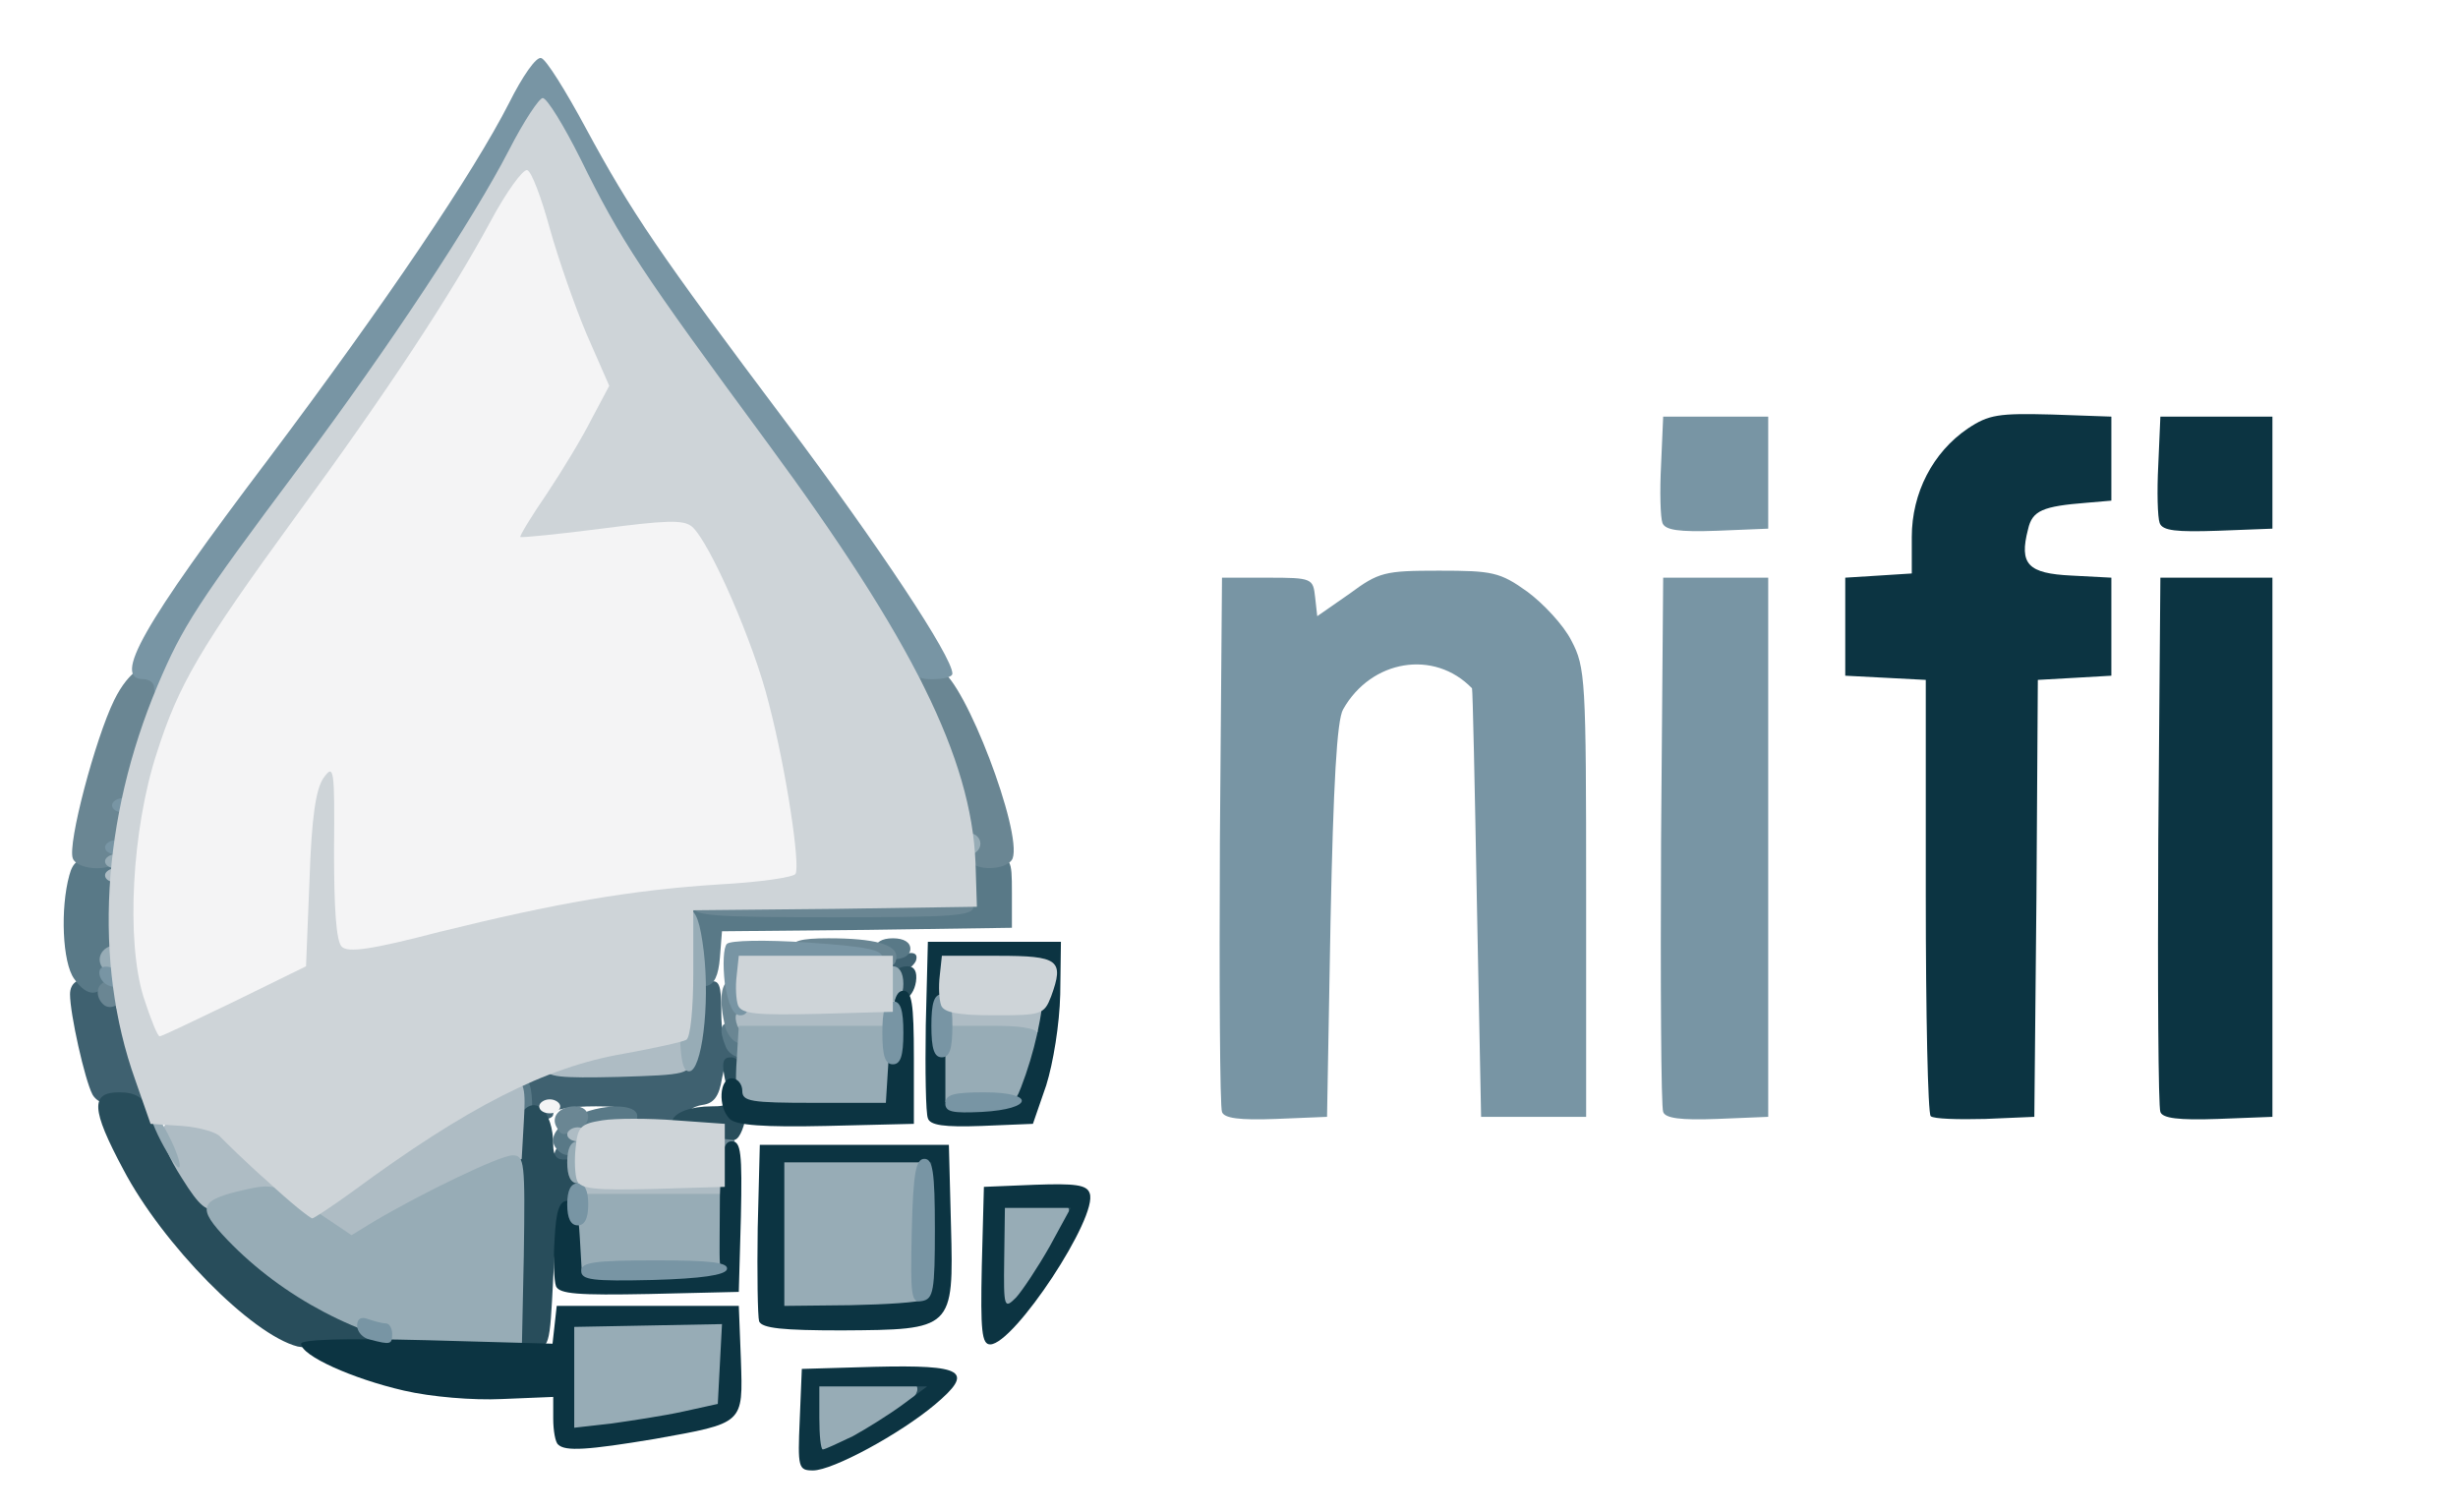 <!DOCTYPE svg PUBLIC "-//W3C//DTD SVG 20010904//EN" "http://www.w3.org/TR/2001/REC-SVG-20010904/DTD/svg10.dtd">
<svg version="1.0" xmlns="http://www.w3.org/2000/svg" width="351px" height="216px" viewBox="0 0 3510 2160" preserveAspectRatio="xMidYMid meet">
<g id="layer1" fill="#3f6170" stroke="none">
 <path d="M620 1925 c0 -8 5 -15 10 -15 6 0 10 7 10 15 0 8 -4 15 -10 15 -5 0 -10 -7 -10 -15z"/>
 <path d="M730 1780 c0 -38 4 -50 15 -50 11 0 15 12 15 50 0 38 -4 50 -15 50 -11 0 -15 -12 -15 -50z"/>
 <path d="M794 1659 c-10 -17 13 -36 27 -22 12 12 4 33 -11 33 -5 0 -12 -5 -16 -11z"/>
 <path d="M905 1610 c-3 -5 -3 -14 0 -20 4 -6 -17 -10 -54 -10 -37 0 -61 4 -61 11 0 6 -10 9 -22 7 -19 -2 -23 -9 -23 -38 l0 -35 116 -3 117 -3 8 -57 c7 -42 14 -58 27 -60 14 -3 17 4 17 42 0 34 4 46 15 46 8 0 15 2 15 4 0 2 3 11 6 20 4 11 1 16 -10 16 -9 0 -17 -6 -17 -12 -1 -7 -4 3 -8 22 -4 26 -12 36 -28 38 -13 2 -23 9 -23 17 0 23 -62 35 -75 15z"/>
 <path d="M132 1563 c-11 -21 -32 -115 -32 -143 0 -33 48 -26 62 8 6 15 16 41 23 57 7 17 16 45 20 63 6 31 6 32 -29 32 -23 0 -38 -6 -44 -17z"/>
 <path d="M1272 1378 c3 -7 13 -15 22 -16 12 -3 17 1 14 10 -3 7 -13 15 -22 16 -12 3 -17 -1 -14 -10z"/>
 </g>
<g id="layer2" fill="#597987" stroke="none">
 <path d="M1160 2075 c0 -8 5 -15 10 -15 6 0 10 7 10 15 0 8 -4 15 -10 15 -5 0 -10 -7 -10 -15z"/>
 <path d="M890 2035 c0 -8 5 -15 10 -15 6 0 10 7 10 15 0 8 -4 15 -10 15 -5 0 -10 -7 -10 -15z"/>
 <path d="M315 1769 c-4 -6 -5 -13 -2 -16 7 -7 27 6 27 18 0 12 -17 12 -25 -2z"/>
 <path d="M1020 1720 c0 -20 5 -30 15 -30 10 0 15 10 15 30 0 20 -5 30 -15 30 -10 0 -15 -10 -15 -30z"/>
 <path d="M797 1643 c-15 -14 -6 -33 23 -48 37 -19 90 -20 90 -1 0 16 -21 26 -55 26 -12 0 -25 7 -29 15 -6 16 -18 19 -29 8z"/>
 <path d="M730 1585 c0 -33 4 -45 15 -45 11 0 15 12 15 45 0 33 -4 45 -15 45 -11 0 -15 -12 -15 -45z"/>
 <path d="M1036 1494 c-10 -25 -7 -34 9 -34 8 0 15 4 15 9 0 5 3 16 6 25 4 10 1 16 -9 16 -8 0 -18 -7 -21 -16z"/>
 <path d="M106 1398 c-17 -23 -20 -101 -7 -148 5 -19 13 -25 36 -25 29 0 30 1 33 55 6 112 -25 171 -62 118z"/>
 <path d="M985 1361 c-4 -28 -4 -55 0 -61 4 -6 76 -10 200 -10 l194 0 3 -32 c3 -29 6 -33 33 -33 29 0 30 1 30 50 l0 50 -207 3 -207 2 -3 38 c-2 25 -8 38 -19 40 -13 2 -18 -8 -24 -47z"/>
 <path d="M1250 1355 c0 -9 9 -15 25 -15 16 0 25 6 25 15 0 9 -9 15 -25 15 -16 0 -25 -6 -25 -15z"/>
 </g>
<g id="layer3" fill="#6a8693" stroke="none">
 <path d="M1150 2025 c0 -33 4 -45 15 -45 11 0 15 12 15 45 0 33 -4 45 -15 45 -11 0 -15 -12 -15 -45z"/>
 <path d="M870 2035 c0 -8 5 -15 10 -15 6 0 10 7 10 15 0 8 -4 15 -10 15 -5 0 -10 -7 -10 -15z"/>
 <path d="M950 2025 c0 -8 5 -15 10 -15 6 0 10 7 10 15 0 8 -4 15 -10 15 -5 0 -10 -7 -10 -15z"/>
 <path d="M990 2015 c0 -8 9 -15 20 -15 24 0 27 15 4 24 -22 9 -24 8 -24 -9z"/>
 <path d="M1282 2009 c2 -7 10 -15 17 -17 8 -3 12 1 9 9 -2 7 -10 15 -17 17 -8 3 -12 -1 -9 -9z"/>
 <path d="M640 1925 c0 -8 5 -15 10 -15 6 0 10 7 10 15 0 8 -4 15 -10 15 -5 0 -10 -7 -10 -15z"/>
 <path d="M460 1880 c-8 -5 -12 -12 -8 -15 9 -9 48 4 48 16 0 12 -21 11 -40 -1z"/>
 <path d="M1410 1860 c0 -20 5 -30 15 -30 8 0 15 6 15 13 1 6 10 1 21 -12 30 -37 35 -16 5 24 -34 44 -56 46 -56 5z"/>
 <path d="M1100 1765 c0 -87 3 -105 15 -105 12 0 15 18 15 105 0 87 -3 105 -15 105 -12 0 -15 -18 -15 -105z"/>
 <path d="M810 1785 c0 -24 5 -35 15 -35 10 0 15 11 15 35 0 24 -5 35 -15 35 -10 0 -15 -11 -15 -35z"/>
 <path d="M1020 1650 c0 -29 4 -40 15 -40 11 0 15 11 15 40 0 29 -4 40 -15 40 -11 0 -15 -11 -15 -40z"/>
 <path d="M225 1630 c-9 -18 -14 -34 -11 -37 2 -3 12 9 21 27 9 18 14 34 11 37 -2 3 -12 -9 -21 -27z"/>
 <path d="M795 1610 c-9 -15 4 -30 26 -30 23 0 26 25 3 34 -21 8 -22 8 -29 -4z"/>
 <path d="M1260 1550 c0 -20 5 -30 15 -30 10 0 15 10 15 30 0 20 -5 30 -15 30 -10 0 -15 -10 -15 -30z"/>
 <path d="M1330 1545 c0 -24 5 -35 15 -35 10 0 15 11 15 35 0 24 -5 35 -15 35 -10 0 -15 -11 -15 -35z"/>
 <path d="M1036 1468 c-10 -40 -7 -68 9 -68 8 0 15 6 15 14 0 7 3 28 6 45 5 24 3 31 -9 31 -8 0 -17 -10 -21 -22z"/>
 <path d="M147 1434 c-14 -14 -7 -35 11 -32 9 2 17 10 17 17 0 16 -18 25 -28 15z"/>
 <path d="M1198 1373 c-51 -3 -68 -8 -68 -18 0 -11 13 -15 53 -15 66 0 97 9 97 26 0 8 -3 13 -7 12 -5 -1 -38 -3 -75 -5z"/>
 <path d="M990 1295 c0 -13 29 -15 200 -15 171 0 200 2 200 15 0 13 -29 15 -200 15 -171 0 -200 -2 -200 -15z"/>
 <path d="M104 1226 c-8 -20 32 -171 59 -226 21 -43 50 -61 68 -43 5 5 -2 39 -16 80 -13 39 -28 96 -34 127 -6 32 -13 61 -16 67 -9 14 -55 11 -61 -5z"/>
 <path d="M1385 1228 c-2 -7 -9 -37 -15 -67 -5 -29 -24 -86 -40 -124 -32 -77 -29 -99 13 -80 35 16 117 231 103 269 -7 17 -55 19 -61 2z"/>
 </g>
<g id="layer4" fill="#284d5b" stroke="none">
 <path d="M1180 2072 c0 -9 44 -32 60 -32 19 0 10 17 -15 28 -31 14 -45 15 -45 4z"/>
 <path d="M807 2053 c-14 -13 -6 -23 18 -23 16 0 25 6 25 15 0 15 -31 21 -43 8z"/>
 <path d="M910 2035 c0 -8 5 -15 10 -15 6 0 10 7 10 15 0 8 -4 15 -10 15 -5 0 -10 -7 -10 -15z"/>
 <path d="M1014 2005 c3 -9 6 -44 6 -77 0 -43 3 -59 13 -55 8 2 12 26 12 73 0 60 -3 69 -19 72 -14 3 -17 0 -12 -13z"/>
 <path d="M1238 1992 c-61 -2 -78 -6 -78 -18 0 -12 15 -14 88 -12 67 2 87 6 87 17 0 17 -1 18 -97 13z"/>
 <path d="M802 1933 c4 -81 28 -85 28 -4 0 48 -3 61 -15 61 -13 0 -15 -11 -13 -57z"/>
 <path d="M425 1923 c-66 -17 -193 -146 -249 -253 -46 -86 -47 -110 -6 -110 24 0 35 7 48 31 51 92 103 163 152 205 52 44 160 104 188 104 6 0 12 7 12 15 0 12 -13 15 -62 14 -35 -1 -72 -4 -83 -6z"/>
 <path d="M734 1768 c1 -90 5 -169 9 -176 20 -31 47 -6 47 43 0 16 5 22 18 21 13 -1 17 7 17 34 0 24 -5 35 -15 35 -12 0 -16 20 -20 100 -5 99 -5 100 -31 103 l-27 3 2 -163z"/>
 <path d="M1110 1875 c0 -8 5 -15 10 -15 6 0 10 7 10 15 0 8 -4 15 -10 15 -5 0 -10 -7 -10 -15z"/>
 <path d="M1290 1875 c0 -8 5 -15 10 -15 6 0 10 7 10 15 0 8 -4 15 -10 15 -5 0 -10 -7 -10 -15z"/>
 <path d="M1320 1760 l0 -90 -105 0 c-87 0 -105 -3 -105 -15 0 -12 19 -15 108 -15 71 0 112 4 120 12 8 8 12 46 12 105 0 76 -3 93 -15 93 -12 0 -15 -17 -15 -90z"/>
 <path d="M820 1825 c0 -13 18 -15 116 -15 88 0 115 3 112 13 -3 8 -38 13 -116 15 -95 2 -112 0 -112 -13z"/>
 <path d="M1505 1773 c4 -10 10 -30 13 -45 4 -28 16 -36 27 -19 3 5 -4 26 -16 45 -22 37 -37 49 -24 19z"/>
 <path d="M1412 1718 c6 -18 28 -21 28 -4 0 9 -7 16 -16 16 -9 0 -14 -5 -12 -12z"/>
 <path d="M998 1623 c-61 -7 -45 -43 19 -43 23 0 25 -2 19 -35 -6 -28 -4 -35 8 -35 9 0 18 11 22 25 8 34 -4 95 -19 93 -7 -1 -29 -3 -49 -5z"/>
 <path d="M1260 1585 c0 -8 5 -15 10 -15 6 0 10 7 10 15 0 8 -4 15 -10 15 -5 0 -10 -7 -10 -15z"/>
 <path d="M1340 1585 c0 -12 13 -15 55 -15 42 0 55 3 55 15 0 12 -13 15 -55 15 -42 0 -55 -3 -55 -15z"/>
 <path d="M1460 1541 c0 -12 6 -21 15 -21 8 0 15 4 15 9 0 5 -7 14 -15 21 -13 10 -15 9 -15 -9z"/>
 <path d="M1480 1450 c0 -5 7 -10 15 -10 8 0 15 5 15 10 0 6 -7 10 -15 10 -8 0 -15 -4 -15 -10z"/>
 <path d="M1274 1416 c-7 -19 3 -36 22 -36 10 0 14 8 12 22 -4 26 -26 36 -34 14z"/>
 <path d="M1340 1365 c0 -12 16 -15 80 -15 64 0 80 3 80 15 0 12 -16 15 -80 15 -64 0 -80 -3 -80 -15z"/>
 </g>
<g id="layer5" fill="#aebcc4" stroke="none">
 <path d="M463 1759 c-38 -24 -40 -31 -13 -44 11 -6 64 -40 117 -76 181 -122 186 -123 181 -37 l-3 53 -90 45 c-50 25 -101 53 -115 63 -31 22 -38 21 -77 -4z"/>
 <path d="M260 1683 c-39 -61 -37 -87 9 -91 29 -3 41 3 87 49 30 30 54 56 54 60 0 4 -17 10 -37 14 -21 3 -48 9 -60 12 -18 4 -28 -4 -53 -44z"/>
 <path d="M825 1709 c-15 -23 14 -30 111 -27 80 2 99 6 99 18 0 12 -19 16 -102 18 -67 2 -104 -1 -108 -9z"/>
 <path d="M810 1620 c0 -5 7 -10 15 -10 8 0 15 5 15 10 0 6 -7 10 -15 10 -8 0 -15 -4 -15 -10z"/>
 <path d="M780 1526 c0 -18 18 -24 115 -42 85 -15 99 -11 93 27 -3 23 -6 24 -105 27 -84 2 -103 0 -103 -12z"/>
 <path d="M1053 1465 c-11 -29 12 -36 118 -33 96 3 104 4 104 23 0 19 -8 20 -108 23 -91 2 -108 0 -114 -13z"/>
 <path d="M1344 1465 c-11 -28 10 -36 82 -33 61 3 69 5 69 23 0 18 -8 20 -73 23 -59 2 -73 0 -78 -13z"/>
 <path d="M150 1250 c0 -5 7 -10 15 -10 8 0 15 5 15 10 0 6 -7 10 -15 10 -8 0 -15 -4 -15 -10z"/>
 </g>
<g id="layer6" fill="#97acb6" stroke="none">
 <path d="M1164 2066 c-3 -8 -4 -31 -2 -52 l3 -39 73 -3 c58 -2 72 0 72 12 0 16 -46 54 -97 80 -39 20 -42 20 -49 2z"/>
 <path d="M812 2037 c-7 -8 -8 -38 -4 -82 l7 -70 99 -8 c69 -5 103 -4 112 4 19 16 19 113 0 129 -13 10 -146 39 -187 40 -9 0 -21 -6 -27 -13z"/>
 <path d="M628 1930 c-116 -20 -224 -77 -303 -159 -45 -47 -41 -57 25 -72 40 -9 46 -7 97 28 l55 37 31 -19 c71 -42 181 -95 199 -95 17 0 18 9 16 143 l-3 142 -35 2 c-19 0 -56 -3 -82 -7z"/>
 <path d="M1114 1867 c-2 -7 -3 -58 -2 -113 l3 -99 100 0 100 0 0 110 0 110 -98 3 c-75 2 -99 0 -103 -11z"/>
 <path d="M1422 1793 l3 -78 48 -3 c61 -4 68 12 32 75 -64 112 -87 113 -83 6z"/>
 <path d="M824 1806 c-3 -7 -4 -33 -2 -57 l3 -44 104 0 105 0 8 32 c5 18 4 42 -2 57 -9 26 -11 26 -110 26 -77 0 -102 -3 -106 -14z"/>
 <path d="M810 1660 c0 -20 5 -30 15 -30 10 0 15 10 15 30 0 20 -5 30 -15 30 -10 0 -15 -10 -15 -30z"/>
 <path d="M230 1630 c-12 -23 -19 -44 -16 -47 2 -3 14 14 26 37 12 23 19 44 16 47 -2 3 -14 -14 -26 -37z"/>
 <path d="M1054 1577 c-3 -8 -4 -36 -2 -63 l3 -49 110 0 110 0 0 60 0 60 -108 3 c-85 2 -108 0 -113 -11z"/>
 <path d="M1344 1567 c-3 -8 -4 -34 -2 -58 l3 -44 70 0 c81 0 88 9 58 72 -17 36 -20 38 -71 41 -38 2 -54 -1 -58 -11z"/>
 <path d="M970 1415 c0 -92 3 -115 14 -115 10 0 16 18 21 59 9 77 -3 171 -21 171 -11 0 -14 -24 -14 -115z"/>
 <path d="M1260 1405 c0 -16 6 -25 15 -25 9 0 15 9 15 25 0 16 -6 25 -15 25 -9 0 -15 -9 -15 -25z"/>
 <path d="M1330 1395 c0 -16 6 -25 15 -25 9 0 15 9 15 25 0 16 -6 25 -15 25 -9 0 -15 -9 -15 -25z"/>
 <path d="M145 1380 c-8 -14 3 -30 21 -30 8 0 14 9 14 20 0 21 -24 28 -35 10z"/>
 <path d="M1052 1368 c7 -20 48 -23 48 -4 0 11 -9 16 -26 16 -16 0 -24 -5 -22 -12z"/>
 <path d="M150 1230 c0 -5 7 -10 15 -10 8 0 15 5 15 10 0 6 -7 10 -15 10 -8 0 -15 -4 -15 -10z"/>
 <path d="M1370 1205 c0 -8 7 -15 15 -15 8 0 15 7 15 15 0 8 -7 15 -15 15 -8 0 -15 -7 -15 -15z"/>
 <path d="M1285 940 c-20 -40 -34 -74 -31 -77 2 -3 21 27 41 67 20 40 34 74 31 77 -2 3 -21 -27 -41 -67z"/>
 <path d="M720 235 c0 -3 9 -24 21 -46 20 -41 47 -50 57 -19 4 13 3 13 -11 2 -14 -12 -19 -8 -37 27 -18 37 -30 50 -30 36z"/>
 </g>
<g id="layer7" fill="#0c3442" stroke="none">
 <path d="M1142 2028 l3 -73 104 -3 c128 -3 143 6 86 54 -50 42 -146 94 -174 94 -21 0 -22 -4 -19 -72z m76 23 c20 -11 52 -31 71 -45 l35 -26 -77 0 -77 0 0 45 c0 25 2 45 5 45 3 0 22 -9 43 -19z"/>
 <path d="M797 2063 c-4 -3 -7 -20 -7 -37 l0 -31 -73 3 c-42 2 -101 -3 -140 -12 -74 -17 -147 -50 -147 -67 0 -6 61 -8 179 -5 l180 5 3 -27 3 -27 130 0 130 0 3 77 c3 92 5 90 -123 113 -96 16 -128 18 -138 8z m178 -47 l50 -11 3 -57 3 -57 -105 2 -106 2 0 72 0 72 53 -6 c28 -4 75 -11 102 -17z"/>
 <path d="M1402 1808 l3 -113 73 -3 c57 -2 74 0 78 12 13 33 -108 216 -142 216 -12 0 -14 -19 -12 -112z m97 -28 l30 -55 -47 0 -47 0 -1 73 c-1 70 0 72 17 55 9 -10 31 -43 48 -73z"/>
 <path d="M1084 1887 c-2 -7 -3 -67 -2 -133 l3 -119 135 0 135 0 3 115 c4 149 3 149 -156 150 -84 0 -114 -3 -118 -13z m235 -31 c7 -5 11 -42 11 -102 l0 -94 -105 0 -105 0 0 103 0 102 94 -1 c51 -1 99 -4 105 -8z"/>
 <path d="M794 1837 c-3 -8 -4 -39 -2 -68 2 -40 7 -54 18 -54 11 0 16 14 18 53 l3 52 99 0 c89 0 100 -2 98 -17 -1 -10 0 -53 0 -95 2 -63 5 -78 17 -78 13 0 15 16 13 108 l-3 107 -128 3 c-102 2 -128 0 -133 -11z"/>
 <path d="M1042 1598 c-17 -17 -15 -58 3 -58 8 0 15 8 15 18 0 15 12 17 102 17 l103 0 5 -80 c4 -62 8 -80 20 -80 12 0 15 17 15 95 l0 95 -125 3 c-89 2 -129 -1 -138 -10z"/>
 <path d="M1325 1597 c-3 -7 -4 -67 -3 -133 l3 -119 95 0 95 0 -1 75 c-1 43 -10 98 -20 130 l-19 55 -73 3 c-54 2 -74 -1 -77 -11z m133 -44 c19 -49 32 -107 32 -145 l0 -38 -70 0 -70 0 0 105 0 105 49 0 c44 0 50 -3 59 -27z"/>
 <path d="M2757 1594 c-4 -4 -7 -146 -7 -315 l0 -308 -57 -3 -58 -3 0 -70 0 -70 48 -3 47 -3 0 -52 c0 -63 30 -121 80 -155 30 -20 44 -22 120 -20 l85 3 0 60 0 60 -35 3 c-63 5 -78 11 -84 38 -13 50 0 63 62 66 l57 3 0 70 0 70 -52 3 -53 3 -2 312 -3 312 -70 3 c-39 1 -74 0 -78 -4z"/>
 <path d="M3085 1588 c-3 -7 -4 -182 -3 -388 l3 -375 80 0 80 0 0 385 0 385 -78 3 c-56 2 -79 -1 -82 -10z"/>
 <path d="M3084 747 c-3 -8 -4 -45 -2 -83 l3 -69 80 0 80 0 0 80 0 80 -78 3 c-59 2 -79 0 -83 -11z"/>
 </g>
<g id="layer8" fill="#7895a4" stroke="none">
 <path d="M528 1913 c-10 -2 -18 -11 -18 -20 0 -10 6 -13 16 -9 9 3 20 6 25 6 5 0 9 7 9 15 0 15 -2 16 -32 8z"/>
 <path d="M1302 1758 c2 -84 6 -103 18 -103 12 0 15 18 15 100 0 88 -2 100 -18 103 -16 3 -17 -5 -15 -100z"/>
 <path d="M830 1815 c0 -12 17 -15 106 -15 80 0 105 3 102 13 -3 8 -36 13 -106 15 -86 2 -102 0 -102 -13z"/>
 <path d="M810 1720 c0 -20 5 -30 15 -30 10 0 15 10 15 30 0 20 -5 30 -15 30 -10 0 -15 -10 -15 -30z"/>
 <path d="M1745 1588 c-3 -7 -4 -182 -3 -388 l3 -375 65 0 c64 0 65 1 68 28 l3 27 46 -32 c42 -31 50 -33 128 -33 76 0 87 2 126 30 23 17 52 48 63 70 20 38 21 55 21 360 l0 320 -75 0 -75 0 -6 -305 c-3 -168 -6 -306 -7 -307 -54 -56 -144 -41 -184 30 -9 15 -14 108 -18 302 l-5 280 -73 3 c-52 2 -74 -1 -77 -10z"/>
 <path d="M2375 1588 c-3 -7 -4 -182 -3 -388 l3 -375 75 0 75 0 0 385 0 385 -73 3 c-52 2 -74 -1 -77 -10z"/>
 <path d="M1350 1576 c0 -13 12 -16 56 -16 73 0 70 24 -4 28 -42 2 -52 0 -52 -12z"/>
 <path d="M1260 1475 c0 -33 4 -45 15 -45 11 0 15 12 15 45 0 33 -4 45 -15 45 -11 0 -15 -12 -15 -45z"/>
 <path d="M1330 1465 c0 -33 4 -45 15 -45 11 0 15 12 15 45 0 33 -4 45 -15 45 -11 0 -15 -12 -15 -45z"/>
 <path d="M1035 1404 c-3 -26 -2 -51 3 -56 5 -5 54 -6 115 -2 85 6 107 10 107 22 0 12 -16 14 -98 10 l-97 -5 3 39 c3 29 0 38 -11 38 -10 0 -17 -15 -22 -46z"/>
 <path d="M145 1399 c-4 -6 -4 -13 -1 -16 8 -8 36 5 36 17 0 13 -27 13 -35 -1z"/>
 <path d="M150 1210 c0 -5 7 -10 15 -10 8 0 15 5 15 10 0 6 -7 10 -15 10 -8 0 -15 -4 -15 -10z"/>
 <path d="M160 1150 c0 -5 7 -10 15 -10 8 0 15 5 15 10 0 6 -7 10 -15 10 -8 0 -15 -4 -15 -10z"/>
 <path d="M220 982 c0 -7 -7 -12 -15 -12 -45 0 -2 -76 178 -314 169 -225 293 -409 344 -509 19 -38 39 -67 46 -64 7 2 35 47 63 99 66 122 104 178 288 423 131 175 236 333 236 357 0 5 -13 8 -29 8 -27 0 -34 -8 -66 -67 -19 -38 -92 -144 -161 -238 -175 -238 -240 -334 -288 -429 l-42 -83 -37 71 c-47 92 -159 259 -314 469 -68 93 -137 194 -154 225 -33 62 -49 83 -49 64z"/>
 <path d="M2374 747 c-3 -8 -4 -45 -2 -83 l3 -69 75 0 75 0 0 80 0 80 -73 3 c-55 2 -74 -1 -78 -11z"/>
 </g>
<g id="layer9" fill="#ced4d8" stroke="none">
 <path d="M383 1688 c-32 -28 -62 -58 -68 -64 -5 -7 -30 -14 -55 -16 l-45 -3 -22 -63 c-60 -168 -48 -373 32 -563 36 -85 56 -116 204 -314 127 -170 247 -352 298 -451 21 -41 43 -74 48 -74 6 0 30 39 54 87 57 116 86 160 268 407 206 280 290 449 296 598 l2 63 -202 3 -203 2 0 90 c0 49 -4 92 -10 95 -5 3 -46 12 -90 20 -111 19 -223 76 -387 197 -29 21 -55 38 -57 38 -3 0 -32 -23 -63 -52z m43 -443 c0 -111 3 -124 24 -153 43 -58 49 -45 47 103 -1 74 2 137 5 141 4 3 60 -8 125 -24 151 -39 273 -60 396 -69 53 -3 97 -8 97 -10 0 -2 -5 -37 -11 -76 -18 -120 -48 -228 -90 -315 l-39 -84 -37 6 c-124 18 -224 28 -229 23 -3 -3 17 -38 44 -79 27 -40 59 -92 70 -114 l21 -42 -39 -98 c-22 -55 -45 -119 -51 -142 l-10 -44 -51 88 c-63 110 -123 199 -257 383 -57 80 -119 169 -137 199 -67 110 -106 287 -93 413 13 114 12 114 121 60 l93 -45 1 -121z"/>
 <path d="M824 1686 c-3 -8 -4 -29 -2 -47 3 -30 7 -34 38 -39 19 -3 67 -3 105 0 l70 5 0 45 0 45 -103 3 c-82 2 -103 0 -108 -12z"/>
 <path d="M1054 1436 c-3 -8 -4 -27 -2 -43 l3 -28 110 0 110 0 0 40 0 40 -108 3 c-86 2 -108 0 -113 -12z"/>
 <path d="M1344 1436 c-3 -8 -4 -27 -2 -43 l3 -28 80 0 c87 0 95 6 76 58 -10 26 -14 27 -81 27 -52 0 -72 -4 -76 -14z"/>
 </g>
<g id="layer10" fill="#f4f4f5" stroke="none">
 <path d="M770 1580 c0 -5 7 -10 15 -10 8 0 15 5 15 10 0 6 -7 10 -15 10 -8 0 -15 -4 -15 -10z"/>
 <path d="M205 1424 c-25 -80 -17 -239 19 -349 31 -97 61 -149 198 -337 129 -176 222 -317 278 -421 23 -43 47 -76 53 -74 6 2 20 39 32 83 12 43 36 112 53 152 l32 73 -25 47 c-13 26 -42 74 -64 107 -22 32 -39 60 -38 62 2 1 54 -4 116 -12 92 -12 117 -13 129 -3 25 21 89 167 110 253 25 96 45 231 38 243 -3 5 -52 12 -108 15 -127 8 -235 27 -401 68 -96 25 -130 30 -139 21 -8 -8 -11 -55 -11 -137 1 -117 0 -125 -15 -104 -11 16 -17 56 -20 145 l-5 124 -102 50 c-56 27 -104 50 -107 50 -3 0 -13 -25 -23 -56z"/>
 </g>

</svg>
